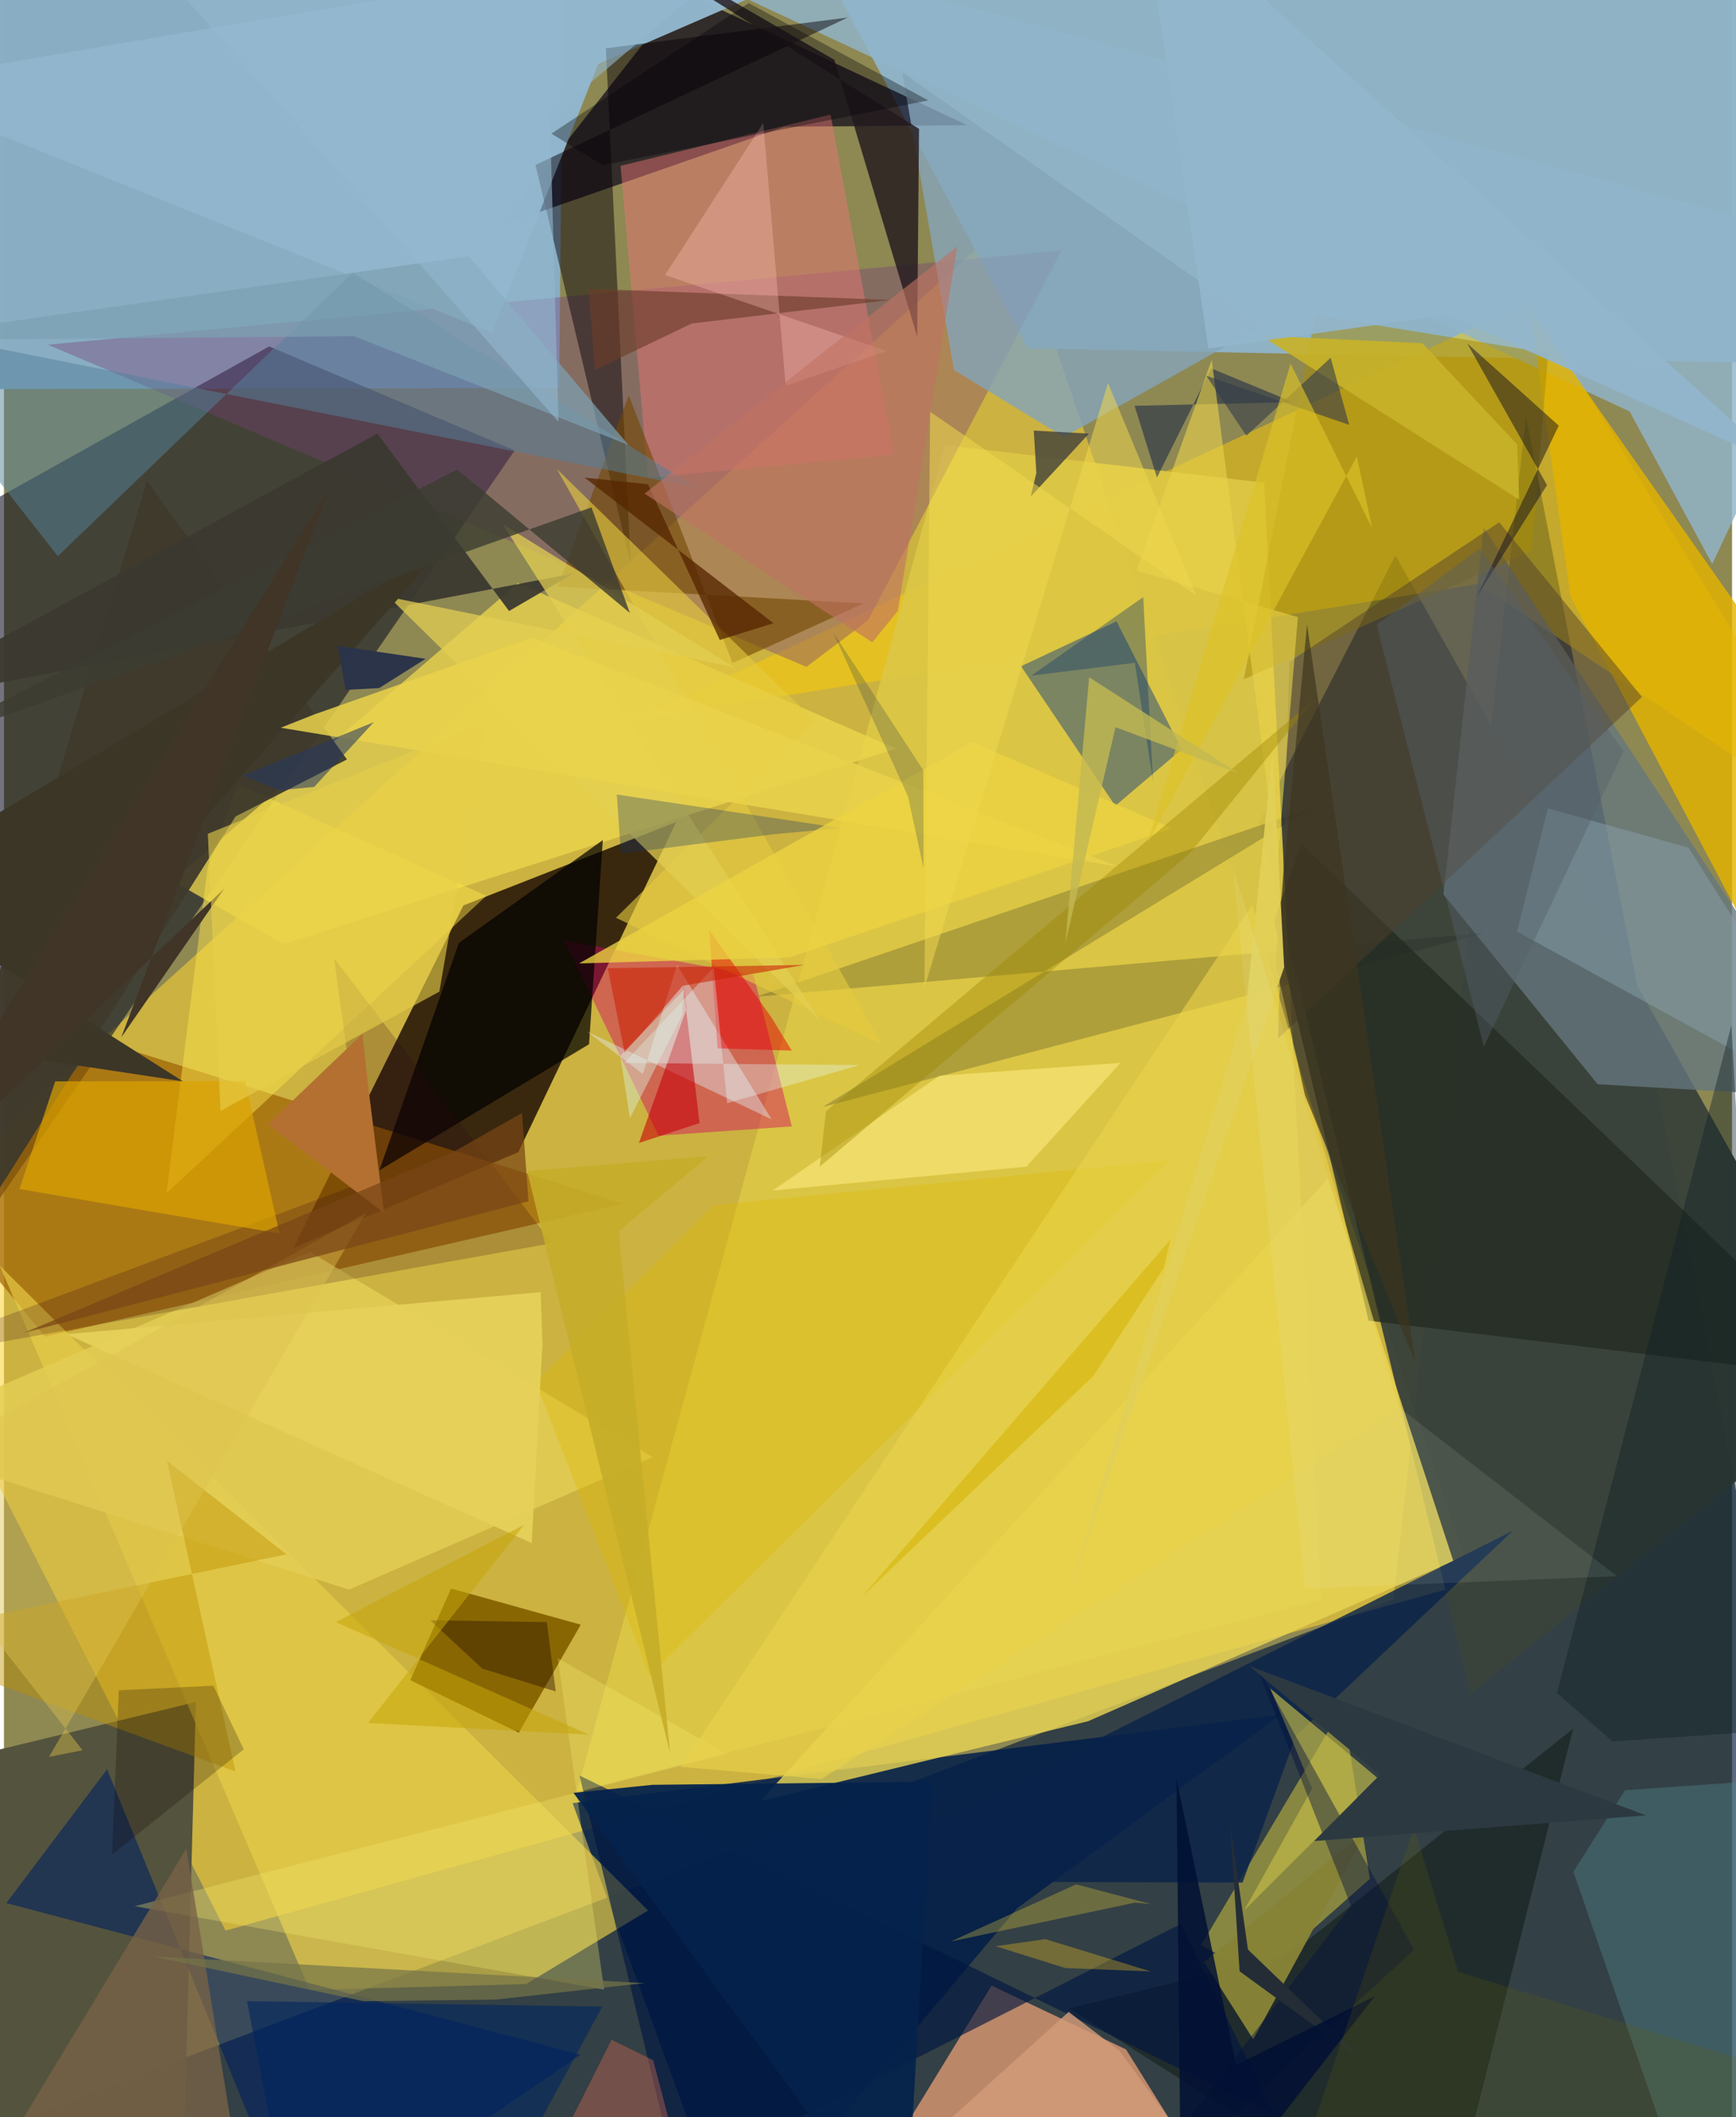 <svg xmlns="http://www.w3.org/2000/svg" width="228" height="278" viewBox="0 0 836 1024"><path fill="#8e8853" d="M0 0h836v1024H0z"/><path fill="#041b3d" fill-opacity=".655" d="M-48.77 1046.902l720.964-273.271 64.131-571.92L898 1028.134z"/><path fill="#fed331" fill-opacity=".553" d="M487.577 104.794l222.914 660.384L107.22 933.775-62 601.774z"/><path fill="#8fb4c8" fill-opacity=".969" d="M875.853 176.002l-380.626-7.448L371.965-62l490.653 51.15z"/><path fill="#130402" fill-opacity=".792" d="M140.121 603.49l82.14-165.57 102.967-40.347-76.396 159.68z"/><path fill="#89adc3" fill-opacity=".988" d="M271.045-62l-2.466 249.649-330.579.679L16.905-62z"/><path fill="#0d0e21" fill-opacity=".576" d="M-62 666.725l309.063-448.862-118.774-50.315L-62 273.678z"/><path fill="#3b433b" fill-opacity=".969" d="M673.15 268.67L898 668.367l-188.485 150.77L607.167 397.37z"/><path fill="#ffcf00" fill-opacity=".475" d="M898 406.815L738.797 145.427 305.05 348.242l408.13-65.764z"/><path fill="#001d48" fill-opacity=".847" d="M352.959 1086l137.114-162.983 127.543-93.714-342.503 42.826z"/><path fill="#080218" fill-opacity=".682" d="M328.782-3.79l-88.42 112.855 137.22-47.74 88.344-.793z"/><path fill="#54533e" fill-opacity=".996" d="M-62 860.661l154.844-37.46-6.359 236.91L-3.349 1086z"/><path fill="#f4a478" fill-opacity=".706" d="M575.563 1043.774L400.836 1086l76.943-125.646 65.068 30.898z"/><path fill="#dcc744" fill-opacity=".941" d="M455.268 215.287L277.16 866.567l360.02-92.93-27.484-540.152z"/><path fill="#9c6001" fill-opacity=".69" d="M-32.962 582.402l81.431-78.476 251.412 78.246-279.988 64.312z"/><path fill="#e9d048" fill-opacity=".651" d="M147.865 962.47l104.724-2.846 59.023-35.586L-1.974 612.206z"/><path fill="#784079" fill-opacity=".384" d="M21.22 166.71l490.427-45.515-93.575 178.796-29.844 22.557z"/><path fill="#ecd64d" fill-opacity=".761" d="M431.481 362.136L248.68 281.99 81.561 426.005l53.505 30.676z"/><path fill="#66767e" fill-opacity=".78" d="M770.986 524.409L898 531.71 715.856 255.153l-19.457 177.439z"/><path fill="#fae53b" fill-opacity=".427" d="M579.11 940.875l28.445 14.947 53.217-47.088-13.031-83.363z"/><path fill="#415e73" fill-opacity=".62" d="M492.047 322.243l46.18-21.752 31.51 61.949-32.113 27.304z"/><path fill="#90b5cb" fill-opacity=".827" d="M227.875-62l558.587 261.023 39.945 73.771L898 121.165z"/><path fill="#866400" fill-opacity=".969" d="M216.315 768.327l-19.74 44.31 52.485 25.385 29.974-52.224z"/><path fill="#e2b300" fill-opacity=".816" d="M738.54 150.996l119.175 169.499L898 553.387 757.827 288.423z"/><path fill="#85a4b7" fill-opacity=".812" d="M512.769 211.412l-53.19-32.456-25.052-143.968 174.35 122.545z"/><path fill="#ee7575" fill-opacity=".463" d="M311.583 231.11l118.903-11.186-30.597-164.5-101.619 24.78z"/><path fill="#e8d554" fill-opacity=".808" d="M701.175 755.03l-60.69-184.976-274.561 301.053 158.512-38.598z"/><path fill="#d30265" fill-opacity=".427" d="M362.659 471.625l18.477 73.179-64.427 4.487-45.675-94.398z"/><path fill="#161f1c" fill-opacity=".227" d="M363.926 482.079l269.216-91.513-237.177 144.888 320.207-84.164z"/><path fill="#91b5cc" fill-opacity=".98" d="M287.513 30.88l-51.427 130.045L-62 41.091l535.25-90.75z"/><path fill="#00205f" fill-opacity=".592" d="M143.912 1086l135.017-92.21L1.154 920.456l48.732-64.685z"/><path fill="#222a20" fill-opacity=".729" d="M614.352 445.385l45.806 193.373L898 667.503 627.679 408.117z"/><path fill="#070008" fill-opacity=".475" d="M257.161 79.783L408.227 8.471l-117.045 14.88 12.035 249.662z"/><path fill="#e4cd55" fill-opacity=".843" d="M313.887 704.739l-165.754-99.192L-62 696.43l228.948 72.409z"/><path fill="#23191e" fill-opacity=".816" d="M244.218-62L442.682 62.333l-.889 100.421-40.066-133.82z"/><path fill="#a68c06" fill-opacity=".518" d="M739.115 266.328l7.954-95.529-112.63-18.314-34.664 176.105z"/><path fill="#111a18" fill-opacity=".553" d="M515.261 971.448l107.467-26.574 136.393-108.738L696.076 1086z"/><path fill="#734804" fill-opacity=".608" d="M352.485 320.71l-50.222-129.477-34.318 92.511 147.935 8.093z"/><path fill="#54819a" fill-opacity=".506" d="M334.86 235.834L-62 156.769l88.059 112.223 142.676-137.159z"/><path fill="#020200" fill-opacity=".722" d="M283.046 505.058l6.67-98.743-69.623 49.738-38.487 109.989z"/><path fill="#513e2c" fill-opacity=".467" d="M616.397 502.3l176.031-165.19-69.06-84.525-101.466 67.486z"/><path fill="#fde34a" fill-opacity=".475" d="M233.36 433.273L78.618 577.148 98.56 419.352l14.476-40.076z"/><path fill="#51878b" fill-opacity=".404" d="M784.225 865.858l-25.003 39.418L821.711 1086 898 857.919z"/><path fill="#e2eff6" fill-opacity=".416" d="M325.623 466.786l-16.501 52.694-27.045-20.563 89.3 42.482z"/><path fill="#3f3a2b" fill-opacity=".953" d="M165.934 367.318l-53.908 27.595L-62 669.063 69.221 232.45z"/><path fill="#09234a" fill-opacity=".812" d="M392.438 909.87l206.768.657 25.894-71.138 104.88-99.026z"/><path fill="#3b3930" fill-opacity=".941" d="M244.346 295.523l31.143-18.146L-62 341.649l242.675-131.97z"/><path fill="#c4bb4a" fill-opacity=".659" d="M664.372 859.84l-64.34 64.115 32.817-58.918-20.24-48.372z"/><path fill="#bf9000" fill-opacity=".443" d="M-62 793.036l173.99 63.768-33.1-150.22 57.766 45.183z"/><path fill="#dbb902" fill-opacity=".337" d="M312.313 810.282l-55.021-141.773 86.022-85.556 220.641-21.804z"/><path fill="#300016" fill-opacity=".204" d="M159.706 463.507l14.81 108.07L-62 659.943l327.13-58.652z"/><path fill="#daa300" fill-opacity=".702" d="M133.324 596.592L7.498 575.085l17.291-52.074 91.837-.1z"/><path fill="#011741" fill-opacity=".643" d="M278.445 858.774l336.202 164.224-45.388-92.432-243.639 123.688z"/><path fill="#8aa3ad" fill-opacity=".475" d="M814.965 409.992l-68.085-19.01-14.907 59.583L898 541.572z"/><path fill="#3e3e3a" fill-opacity=".78" d="M524.883 209.725L496.7 240.187l2.745-11.44-1.24-20.478z"/><path fill="#868236" fill-opacity=".988" d="M579.642 949.613l79.994-64.777-55.253 101.554-23.65-37.244z"/><path fill="#e4cb3e" fill-opacity=".612" d="M296.082 443.894l96.295-95.147-124.893-121.88 157.24 278.397z"/><path fill="#b37031" d="M183.873 586.656l-56.19-42.838 45.714-43.756 2.484 22.585z"/><path fill="#e3cf52" fill-opacity=".733" d="M394.605 493.547L241.28 253.525l112 69.194-167.086-34.004z"/><path fill="#3c3627" d="M86.57 523.008L-62 428.7l274.97-164.344-216.283 245.09z"/><path fill="#feec82" fill-opacity=".569" d="M540.144 514.08l-45.512 50.202-122.77 11.526 80.716-55.502z"/><path fill="#0e2126" fill-opacity=".412" d="M751.312 818.861l26.843 23.376 76.605-5.186-19.074-341.156z"/><path fill="#f0e56e" fill-opacity=".322" d="M349.63 848.317l-81.684-46.266 22.388 160.24-227.128-40.335z"/><path fill="#776246" fill-opacity=".788" d="M-31.084 1049.823l3.295 36.177 116.01-191.924 28.813 176.671z"/><path fill="#05224b" fill-opacity=".945" d="M275.522 867.145l38.244-3.89 135.12-1.508L436.103 1086z"/><path fill="#080520" fill-opacity=".459" d="M712.315 288.91l34.168-54.295-38.649-68.58 44.333 39.835z"/><path fill="#e9d24b" fill-opacity=".851" d="M538.697 419.067L255.693 308.373 150.085 345.56l-16.184 6.416z"/><path fill="#0f3369" fill-opacity=".298" d="M404.788 400.513l-32.396 2.966-73.933 9.44-1.977-28.628z"/><path fill="#e9d14a" fill-opacity=".639" d="M603.873 437.66L327.486 854.562l68.021 5.905 279.615-179.345z"/><path fill="#3d3c31" fill-opacity=".8" d="M302.79 296.435l-18.547-51.044-332.55 118.037 267.625-136.326z"/><path fill="#c70008" fill-opacity=".58" d="M330.21 487.88l-2.193-16.35 8.488 71.662-29.32 9.627z"/><path fill="#021443" fill-opacity=".467" d="M623.56 194.492l-76.597 1.792 10.823 34.676 26.283-52.762z"/><path fill="#e9d34a" fill-opacity=".608" d="M584.28 174.062l-36.408 101.91 78.074 22.478-9.867 119.811z"/><path fill="#e90004" fill-opacity=".478" d="M345.22 507.044l35.907 1.111-9.901-16.13-30.045-42.268z"/><path fill="#6c3c2a" fill-opacity=".631" d="M282.85 139.708l2.978 39.27 46.909-22.508 96.259-11.408z"/><path fill="#562600" fill-opacity=".769" d="M372.255 301.424l-25.97 8.108-34.745-75.325-30.617-3.189z"/><path fill="#000f3c" fill-opacity=".42" d="M651.662 921.789L526.404 1086l155.788-143.012-76.736-138.434z"/><path fill="#ebd342" fill-opacity=".78" d="M468.365 358.922l96.95 41.756-185.413 62.413-101.667 2.877z"/><path fill="#c7b229" fill-opacity=".925" d="M733.008 241.62l-.958-26.652-45.864-48.96-78.049-3.647z"/><path fill="#93b6cc" fill-opacity=".941" d="M582.636 168.598L550.029-54.235l310.16 279.567-161.441-73.097z"/><path fill="#9d8800" fill-opacity=".4" d="M633.741 338.417l-60.146 74.519-178.923 151.32 2.995-26.757z"/><path fill="#2b3449" fill-opacity=".992" d="M165.318 333.67l16.21-.882 22.43-14.15-42.45-6.242z"/><path fill="#ffc2b7" fill-opacity=".333" d="M427.085 169.785l-107.231-36.778 47.452-73.448 10.88 127.008z"/><path fill="#fada38" fill-opacity=".29" d="M547.18 920.242l-89.205 18.803 60.702-27.65 36.487 9.606z"/><path fill="#da6c51" fill-opacity=".384" d="M327.06 1045.8l-54.714-16.27 21.599-42.98 20.119 9.895z"/><path fill="#333b4a" fill-opacity=".588" d="M641.813 173.026l8.985 32.486-69.178-23.805 19.424 29.03z"/><path fill="#7da0b2" fill-opacity=".714" d="M302.108 215.232l-132.675-52.63L-62 164.68l286.914-40.722z"/><path fill="#f0d74d" fill-opacity=".533" d="M448.063 199.135l-2.78 278.662 88.816-292.594 42.716 102.859z"/><path fill="#e4ffff" fill-opacity=".333" d="M343.394 467.912l6.448 65.656 64.13-18.426-113.93-1.03z"/><path fill="#e6d15b" fill-opacity=".929" d="M255.328 746.342l5.218-96.586-.922-24.791-229.422 20.328z"/><path fill="#0a0000" fill-opacity=".224" d="M55.572 817.534l-3.264 79.437 63.705-50.906-14.717-30.727z"/><path fill="#0a346d" fill-opacity=".357" d="M547.102 320.564L497 326.797l54.136-38 4.727 88.83z"/><path fill="#242d36" d="M659.558 998.471l-57.751-55.53-8.59-60.66 4.546 71.166z"/><path fill="#cb2509" fill-opacity=".596" d="M387.288 466.697l-58.932 10.098-28.068 32.495-8.183-41.002z"/><path fill="#dec14f" fill-opacity=".435" d="M38.024 846.536l-16.212 3.178L174.97 586.878-62 719.025z"/><path fill="#000f33" fill-opacity=".827" d="M596.067 998.735l-28.84-138.445 2.347 225.71 93.565-120.474z"/><path fill="#c07262" fill-opacity=".608" d="M309.902 238.772l110.168 71.931 12.387-15.29 28.715-176.21z"/><path fill="#fecb1f" fill-opacity=".314" d="M503.778 937.881l50.989 15.631-41.282-1.625-33.711-10.567z"/><path fill="#010006" fill-opacity=".333" d="M289.599 79.9l-24.765-15.262 95.438-63.146 86.9 47.073z"/><path fill="#ddc226" fill-opacity=".639" d="M661.922 255.553l-39.5-79.711-69.246 232.235L654.49 220.82z"/><path fill="#403526" d="M106.63 429.714l-49.855 71.963 100.142-264.666L-62 589.934z"/><path fill="#576068" fill-opacity=".412" d="M713.891 265.282l-49.815 36.856 51.85 204.1 67.56-142.776z"/><path fill="#e6ce4a" fill-opacity=".616" d="M98.623 403.267l6.148 134.068 105.869-57.72 22.453-130.443z"/><path fill="#794516" fill-opacity=".722" d="M217.89 556.916l32.73-18.6 3.134 42.68L9.522 644.692z"/><path fill="#311800" fill-opacity=".455" d="M206.192 783.655l25.221 23.402 35.52 11.038-4.331-33.498z"/><path fill="#c2b852" fill-opacity=".792" d="M524.979 327.538l72.194 46.454-59.427-22.27-24.26 104.42z"/><path fill="#686500" fill-opacity=".192" d="M682.122 883.917l21.407 69.743L898 1013.78 613.632 1086z"/><path fill="#3c351e" fill-opacity=".667" d="M630.39 302.05l-15.361 163.293 14.387 64.475 53.322 128.987z"/><path fill="#e2cf57" fill-opacity=".929" d="M613.753 362.82l-12.688 122.576-87.793 290.947 106.054-308.575z"/><path fill="#243848" fill-opacity=".239" d="M444.84 419.843l-.062-47.254-43.766-66.998 36.35 79.61z"/><path fill="#c5a60a" fill-opacity=".549" d="M282.966 838.987l-106.883-5.627 75.522-95.841-91.078 47.025z"/><path fill="#012660" fill-opacity=".6" d="M226.917 1086h-86.92l-22.394-118.14 171.828 2.68z"/><path fill="#d6b70d" fill-opacity=".635" d="M527.112 665.38l34.023-52.146 3.146-13.648L415.288 772z"/><path fill="#767449" fill-opacity=".706" d="M237.816 967.142l-63.939.75-101.465-21.627 237.463 12.895z"/><path fill="#94b9cf" fill-opacity=".592" d="M268.286 204.04L33.98-62l315.394 46.442-85.258 72.2z"/><path fill="#c5ad29" fill-opacity=".902" d="M297.355 595.52l24.885 252.406-69.146-281.514 87.632-7.184z"/><path fill="#2c3941" d="M602.358 805.726l191.93 72.306-160.42 12.422 31.748-31.965z"/><path fill="#253964" fill-opacity=".557" d="M115.556 375.125l17.616 7.08L150.1 380.6l28.816-31.312z"/><path fill="#dffdeb" fill-opacity=".094" d="M629.476 768.366l150.85-6.027L674.815 680.6l-80.42-261.689z"/><path fill="#d29a78" fill-opacity=".816" d="M539.828 992.025l-24.759-18.954L390.055 1086h218.19z"/><path fill="#daf0dc" fill-opacity=".447" d="M302.82 540.86l-4.694-30.204 30.85-32.045-.892 12.445z"/></svg>